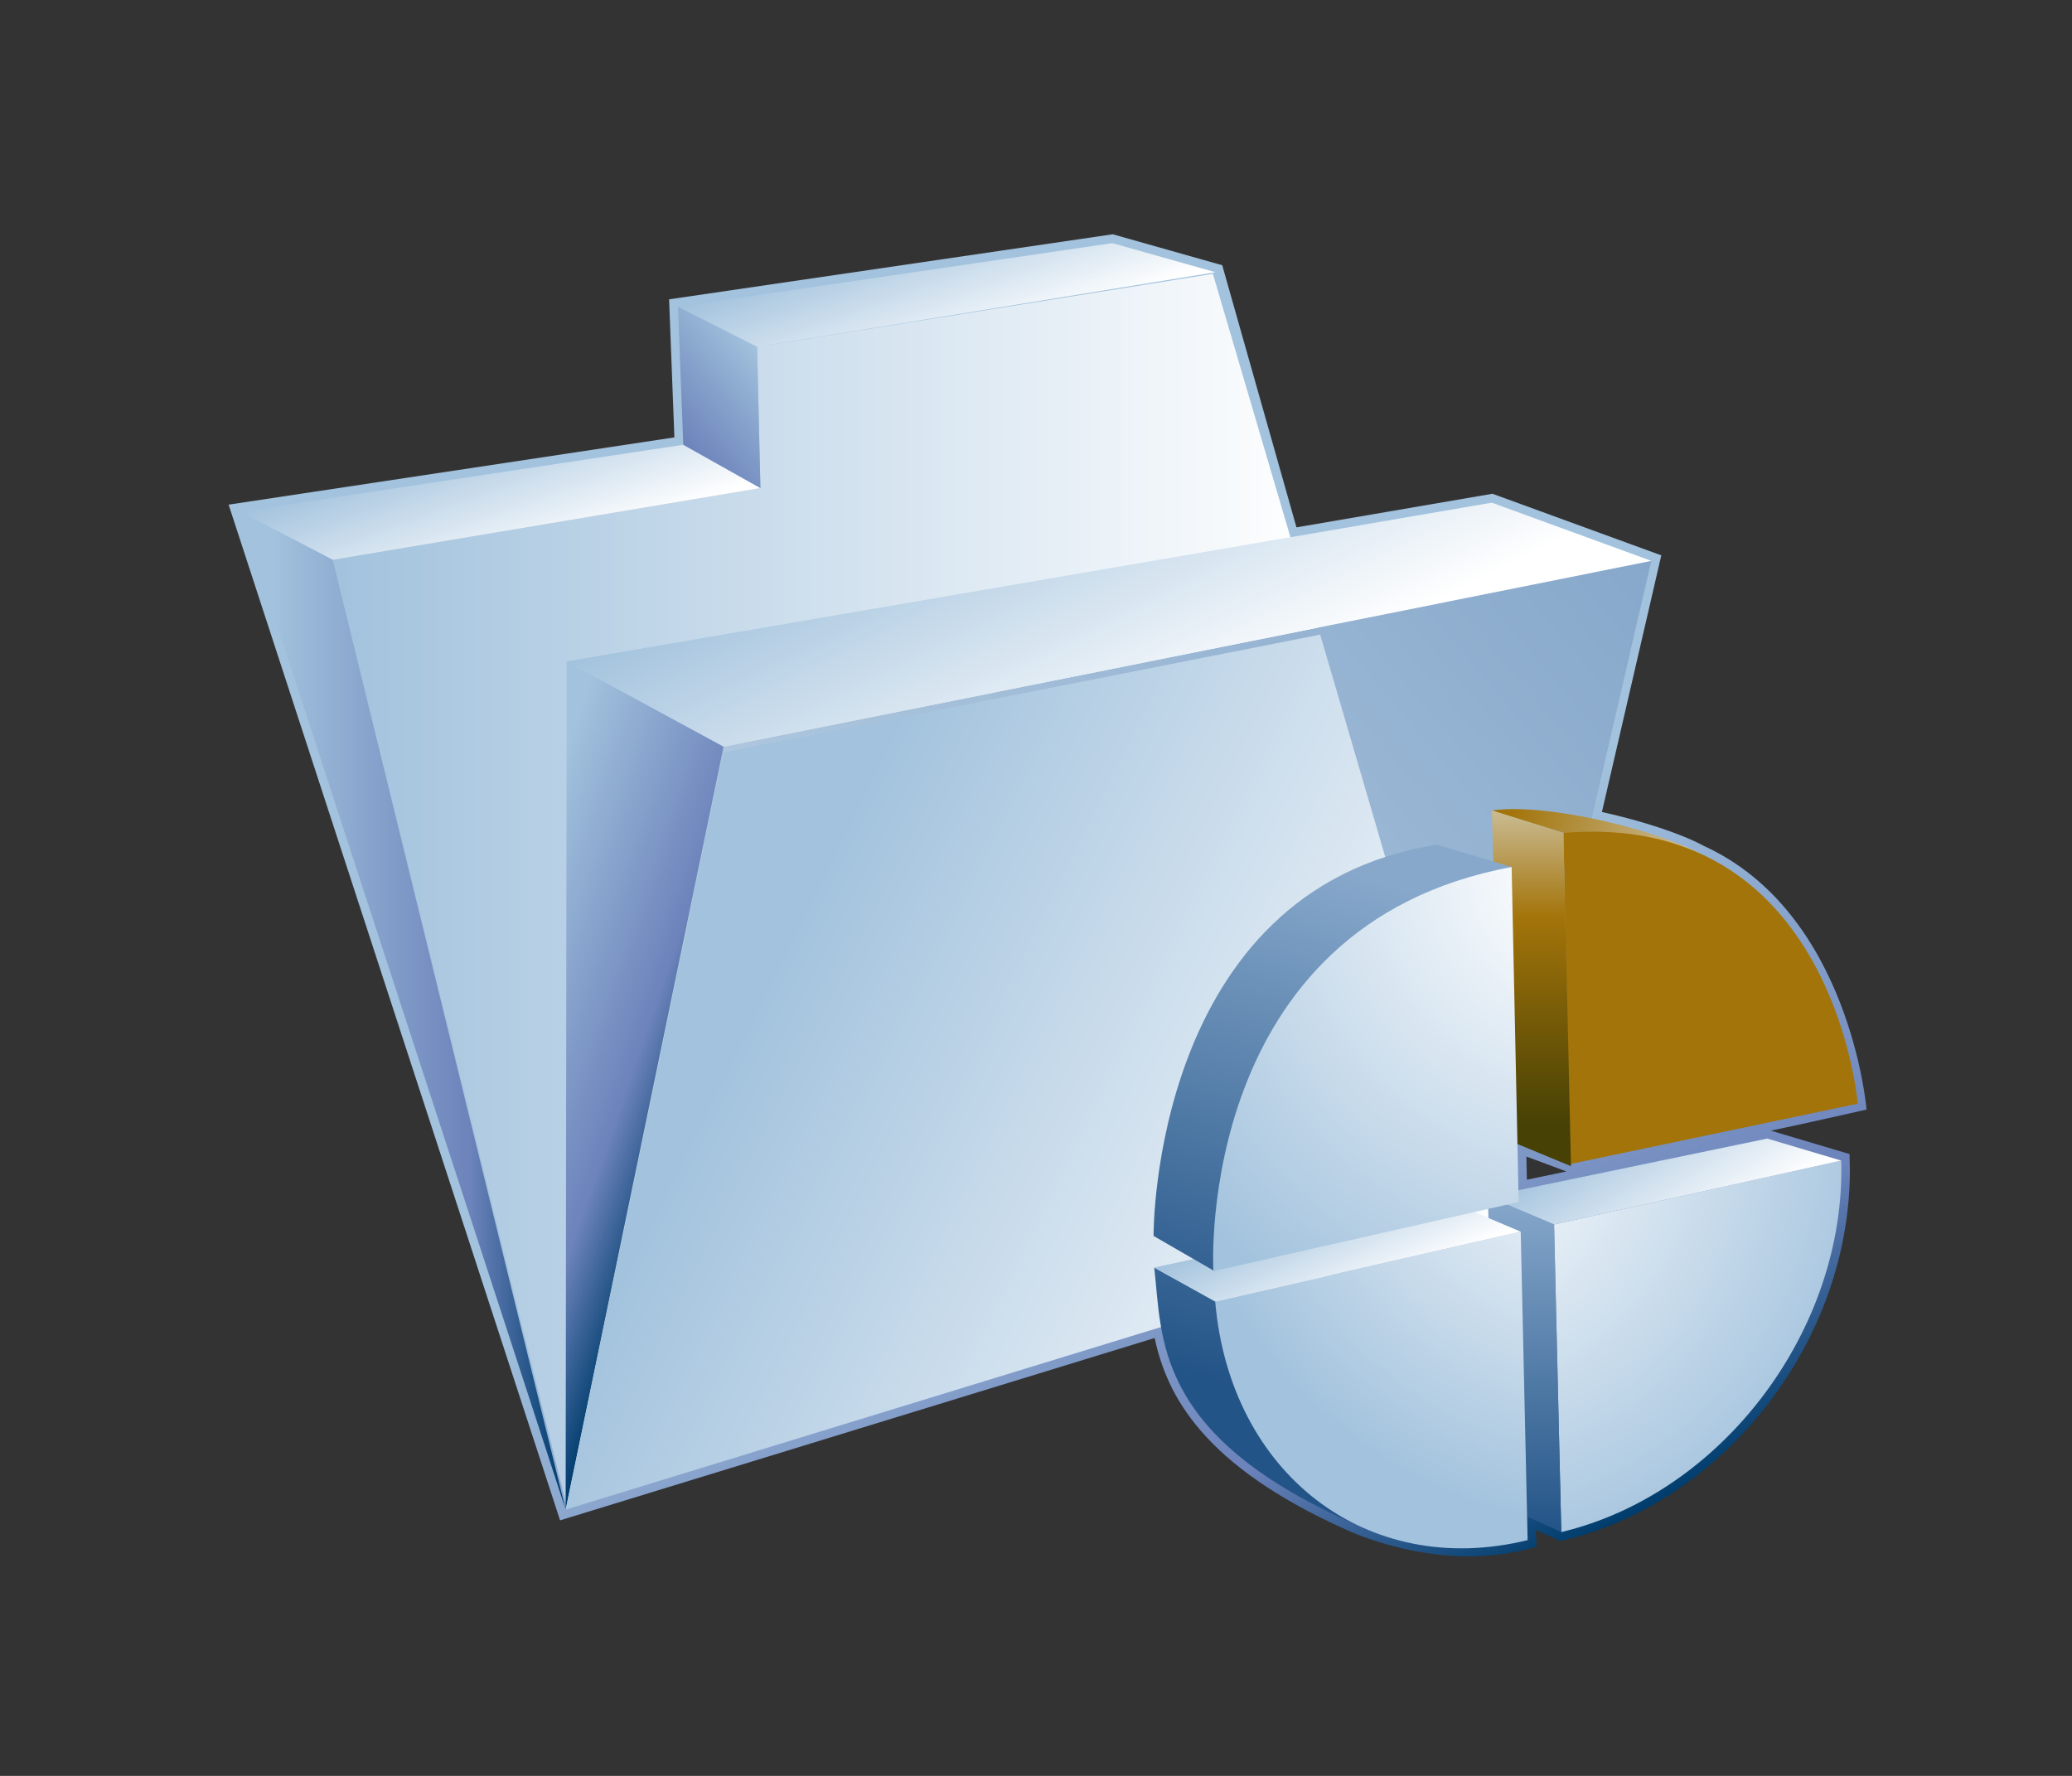 <?xml version="1.0" encoding="UTF-8"?>
<!DOCTYPE svg PUBLIC "-//W3C//DTD SVG 1.1 Tiny//EN" "http://www.w3.org/Graphics/SVG/1.1/DTD/svg11-tiny.dtd">
<svg width="84" height="72" viewBox="0 0 84 72">
<rect x="0" y="0" width="84" height="72" fill="#333333" stroke="none"/>
<linearGradient id="_180" gradientUnits="userSpaceOnUse" x1="43.16" y1="38.4" x2="57.27" y2="66.19">
<stop stop-color="#A2C2DD" offset="0.1"/>
<stop stop-color="#6C83BB" offset="0.71"/>
<stop stop-color="#003D6D" offset="0.99"/>
</linearGradient>
<path fill="url(#_180)" d="M27.125,12.136c0,0,0.193,5.039,0.215,5.597c-0.599,0.09-18.072,2.727-18.072,2.727l13.438,41.18 c0,0,23.404-7.178,24.104-7.393c0.489,2.293,1.925,5.161,7.777,7.778c0,0,3.688,1.782,7.425,0.756l0.273-0.066 c0,0-0.011-0.485-0.017-0.681c0.407,0.185,0.987,0.446,0.987,0.446l0.118-0.027c6.587-1.57,11.622-8.112,11.622-15.005 c0-0.135-0.013-0.658-0.013-0.658s-3.085-0.919-3.188-0.949c1.529-0.32,3.876-0.856,3.876-0.856 c-0.002-0.075-0.689-7.988-6.591-10.687c-0.909-0.492-2.49-1.013-4.136-1.377c0.146-0.636,2.407-10.405,2.407-10.405l-6.845-2.498 c0,0-7.371,1.265-7.945,1.363c-0.161-0.571-3.01-10.628-3.01-10.628l-4.439-1.255L27.125,12.136z M61.88,46.891 c0.563,0.209,1.538,0.571,1.625,0.604c-0.514,0.107-1.479,0.308-1.604,0.334C61.893,47.5,61.888,47.264,61.88,46.891z"/>
<linearGradient id="_181" gradientUnits="userSpaceOnUse" x1="60.53" y1="36.01" x2="13.49" y2="36.01">
<stop stop-color="#FFFFFF" offset="0.15"/>
<stop stop-color="#A2C2DD" offset="1"/>
</linearGradient>
<polygon fill="url(#_181)" points="60.531,49.674 49.17,11.101 30.692,14.063 30.828,19.788 13.489,22.696 22.936,60.912 "/>
<linearGradient id="_182" gradientUnits="userSpaceOnUse" x1="22.01" y1="59.46" x2="66.29" y2="21.96">
<stop stop-color="#CADCEC" offset="0"/>
<stop stop-color="#87A8CB" offset="1"/>
</linearGradient>
<polygon fill="url(#_182)" points="22.934,60.55 60.716,49.655 66.945,22.739 29.335,30.275 "/>
<linearGradient id="_183" gradientUnits="userSpaceOnUse" x1="48.54" y1="31.94" x2="41.38" y2="17.61">
<stop stop-color="#FFFFFF" offset="0.15"/>
<stop stop-color="#A2C2DD" offset="1"/>
</linearGradient>
<polygon fill="url(#_183)" points="22.972,26.816 60.479,20.379 66.945,22.739 29.335,30.275 "/>
<linearGradient id="_184" gradientUnits="userSpaceOnUse" x1="39.45" y1="14.65" x2="37.3" y2="8.82">
<stop stop-color="#FFFFFF" offset="0.05"/>
<stop stop-color="#A2C2DD" offset="1"/>
</linearGradient>
<polygon fill="url(#_184)" points="27.486,12.437 45.093,9.856 49.273,11.037 30.692,14.063 "/>
<linearGradient id="_185" gradientUnits="userSpaceOnUse" x1="21.38" y1="23.27" x2="19.17" y2="17.27">
<stop stop-color="#FFFFFF" offset="0.05"/>
<stop stop-color="#A2C2DD" offset="1"/>
</linearGradient>
<polygon fill="url(#_185)" points="9.729,20.744 27.701,18.032 30.828,19.788 13.489,22.696 "/>
<linearGradient id="_186" gradientUnits="userSpaceOnUse" x1="17.65" y1="42.17" x2="28.26" y2="45.85">
<stop stop-color="#A2C2DD" offset="0.1"/>
<stop stop-color="#6C83BB" offset="0.71"/>
<stop stop-color="#003D6D" offset="0.99"/>
</linearGradient>
<polygon fill="url(#_186)" points="22.972,26.816 22.932,61.204 29.335,30.275 "/>
<linearGradient id="_187" gradientUnits="userSpaceOnUse" x1="9.73" y1="40.97" x2="22.93" y2="40.97">
<stop stop-color="#A2C2DD" offset="0.1"/>
<stop stop-color="#6C83BB" offset="0.71"/>
<stop stop-color="#003D6D" offset="0.99"/>
</linearGradient>
<polygon fill="url(#_187)" points="9.729,20.744 22.932,61.204 13.489,22.696 "/>
<linearGradient id="_188" gradientUnits="userSpaceOnUse" x1="31.07" y1="14.51" x2="27.36" y2="17.62">
<stop stop-color="#A2C2DD" offset="0"/>
<stop stop-color="#8CA9CF" offset="0.38"/>
<stop stop-color="#6C83BB" offset="1"/>
</linearGradient>
<polygon fill="url(#_188)" points="30.692,14.063 30.828,19.788 27.701,18.032 27.486,12.437 "/>
<linearGradient id="_189" gradientUnits="userSpaceOnUse" x1="64.24" y1="56.42" x2="30.83" y2="39.79">
<stop stop-color="#FFFFFF" offset="0.15"/>
<stop stop-color="#A2C2DD" offset="1"/>
</linearGradient>
<polygon fill="url(#_189)" points="60.531,49.674 53.521,25.729 29.323,30.508 22.932,61.204 "/>
<radialGradient id="_190" gradientUnits="userSpaceOnUse" cx="58.18" cy="45.77" r="18.99">
<stop stop-color="#FFFFFF" offset="0.05"/>
<stop stop-color="#A2C2DD" offset="1"/>
</radialGradient>
<path fill="url(#_190)" d="M74.644,47.054c0.196,6.826-4.803,13.5-11.35,15.062l-0.291-12.471L74.644,47.054z"/>
<linearGradient id="_191" gradientUnits="userSpaceOnUse" x1="69.21" y1="50.5" x2="65.76" y2="45.06">
<stop stop-color="#FFFFFF" offset="0.05"/>
<stop stop-color="#A2C2DD" offset="1"/>
</linearGradient>
<polygon fill="url(#_191)" points="63.003,49.645 60.322,48.512 71.646,46.161 74.644,47.054 "/>
<linearGradient id="_192" gradientUnits="userSpaceOnUse" x1="61.81" y1="48.51" x2="61.81" y2="62.11">
<stop stop-color="#87A8CB" offset="0"/>
<stop stop-color="#235487" offset="1"/>
</linearGradient>
<polygon fill="url(#_192)" points="63.003,49.645 60.322,48.512 60.589,60.89 63.296,62.114 "/>
<linearGradient id="_193" gradientUnits="userSpaceOnUse" x1="73.29" y1="36.2" x2="46.12" y2="28.11">
<stop stop-color="#E6EEF4" offset="0"/>
<stop stop-color="#A3740A" offset="0.44"/>
<stop stop-color="#474105" offset="0.94"/>
</linearGradient>
<path fill="url(#_193)" d="M60.462,32.864c2.144-0.328,6.571,0.731,8.513,1.764c0,0-3.513-1.042-5.461-0.825L60.462,32.864z "/>
<radialGradient id="_194" gradientUnits="userSpaceOnUse" cx="58.91" cy="30.09" fx="42.72" fy="43.58" r="21.07">
<stop stop-color="#E2E6E4" offset="0"/>
<stop stop-color="#A3740A" offset="1"/>
</radialGradient>
<path fill="url(#_194)" d="M63.382,33.769c10.876-0.911,11.927,10.84,11.931,10.978l-11.672,2.451L63.382,33.769z"/>
<linearGradient id="_195" gradientUnits="userSpaceOnUse" x1="62.08" y1="29.8" x2="62.08" y2="46.57">
<stop stop-color="#E6EEF4" offset="0"/>
<stop stop-color="#A3740A" offset="0.44"/>
<stop stop-color="#474105" offset="0.94"/>
</linearGradient>
<polygon fill="url(#_195)" points="63.688,47.281 63.382,33.769 60.479,32.854 60.898,46.126 "/>
<linearGradient id="_196" gradientUnits="userSpaceOnUse" x1="56.43" y1="37.14" x2="50.82" y2="56.42">
<stop stop-color="#87A8CB" offset="0"/>
<stop stop-color="#235487" offset="1"/>
</linearGradient>
<path fill="url(#_196)" d="M49.304,52.767c0.343,4.151,2.454,7.354,5.461,8.943l-0.032-0.004 c-7.972-3.564-7.612-7.489-7.94-10.312L49.304,52.767z"/>
<radialGradient id="_197" gradientUnits="userSpaceOnUse" cx="65.45" cy="44.17" r="17.84">
<stop stop-color="#FFFFFF" offset="0.05"/>
<stop stop-color="#A2C2DD" offset="1"/>
</radialGradient>
<path fill="url(#_197)" d="M61.931,62.442c-6.506,1.594-12.066-2.69-12.666-9.672l12.386-2.837L61.931,62.442z"/>
<linearGradient id="_198" gradientUnits="userSpaceOnUse" x1="55.37" y1="53.02" x2="53.06" y2="48.31">
<stop stop-color="#FFFFFF" offset="0.05"/>
<stop stop-color="#A2C2DD" offset="1"/>
</linearGradient>
<polygon fill="url(#_198)" points="61.649,49.936 49.265,52.771 46.791,51.393 58.879,48.758 "/>
<linearGradient id="_199" gradientUnits="userSpaceOnUse" x1="55.67" y1="35.63" x2="49.99" y2="55.16">
<stop stop-color="#87A8CB" offset="0"/>
<stop stop-color="#235487" offset="1"/>
</linearGradient>
<path fill="url(#_199)" d="M58.256,34.246C46.713,36.063,46.761,50,46.767,50.109l2.466,1.425 c-0.015-0.186,11.771-16.351,12.051-16.382L58.256,34.246z"/>
<radialGradient id="_200" gradientUnits="userSpaceOnUse" cx="64.54" cy="35.29" r="21.27">
<stop stop-color="#FFFFFF" offset="0.05"/>
<stop stop-color="#A2C2DD" offset="1"/>
</radialGradient>
<path fill="url(#_200)" d="M49.191,51.536c-0.019-0.199-0.699-14.017,12.091-16.384l0.286,13.581L49.191,51.536z"/>
</svg>